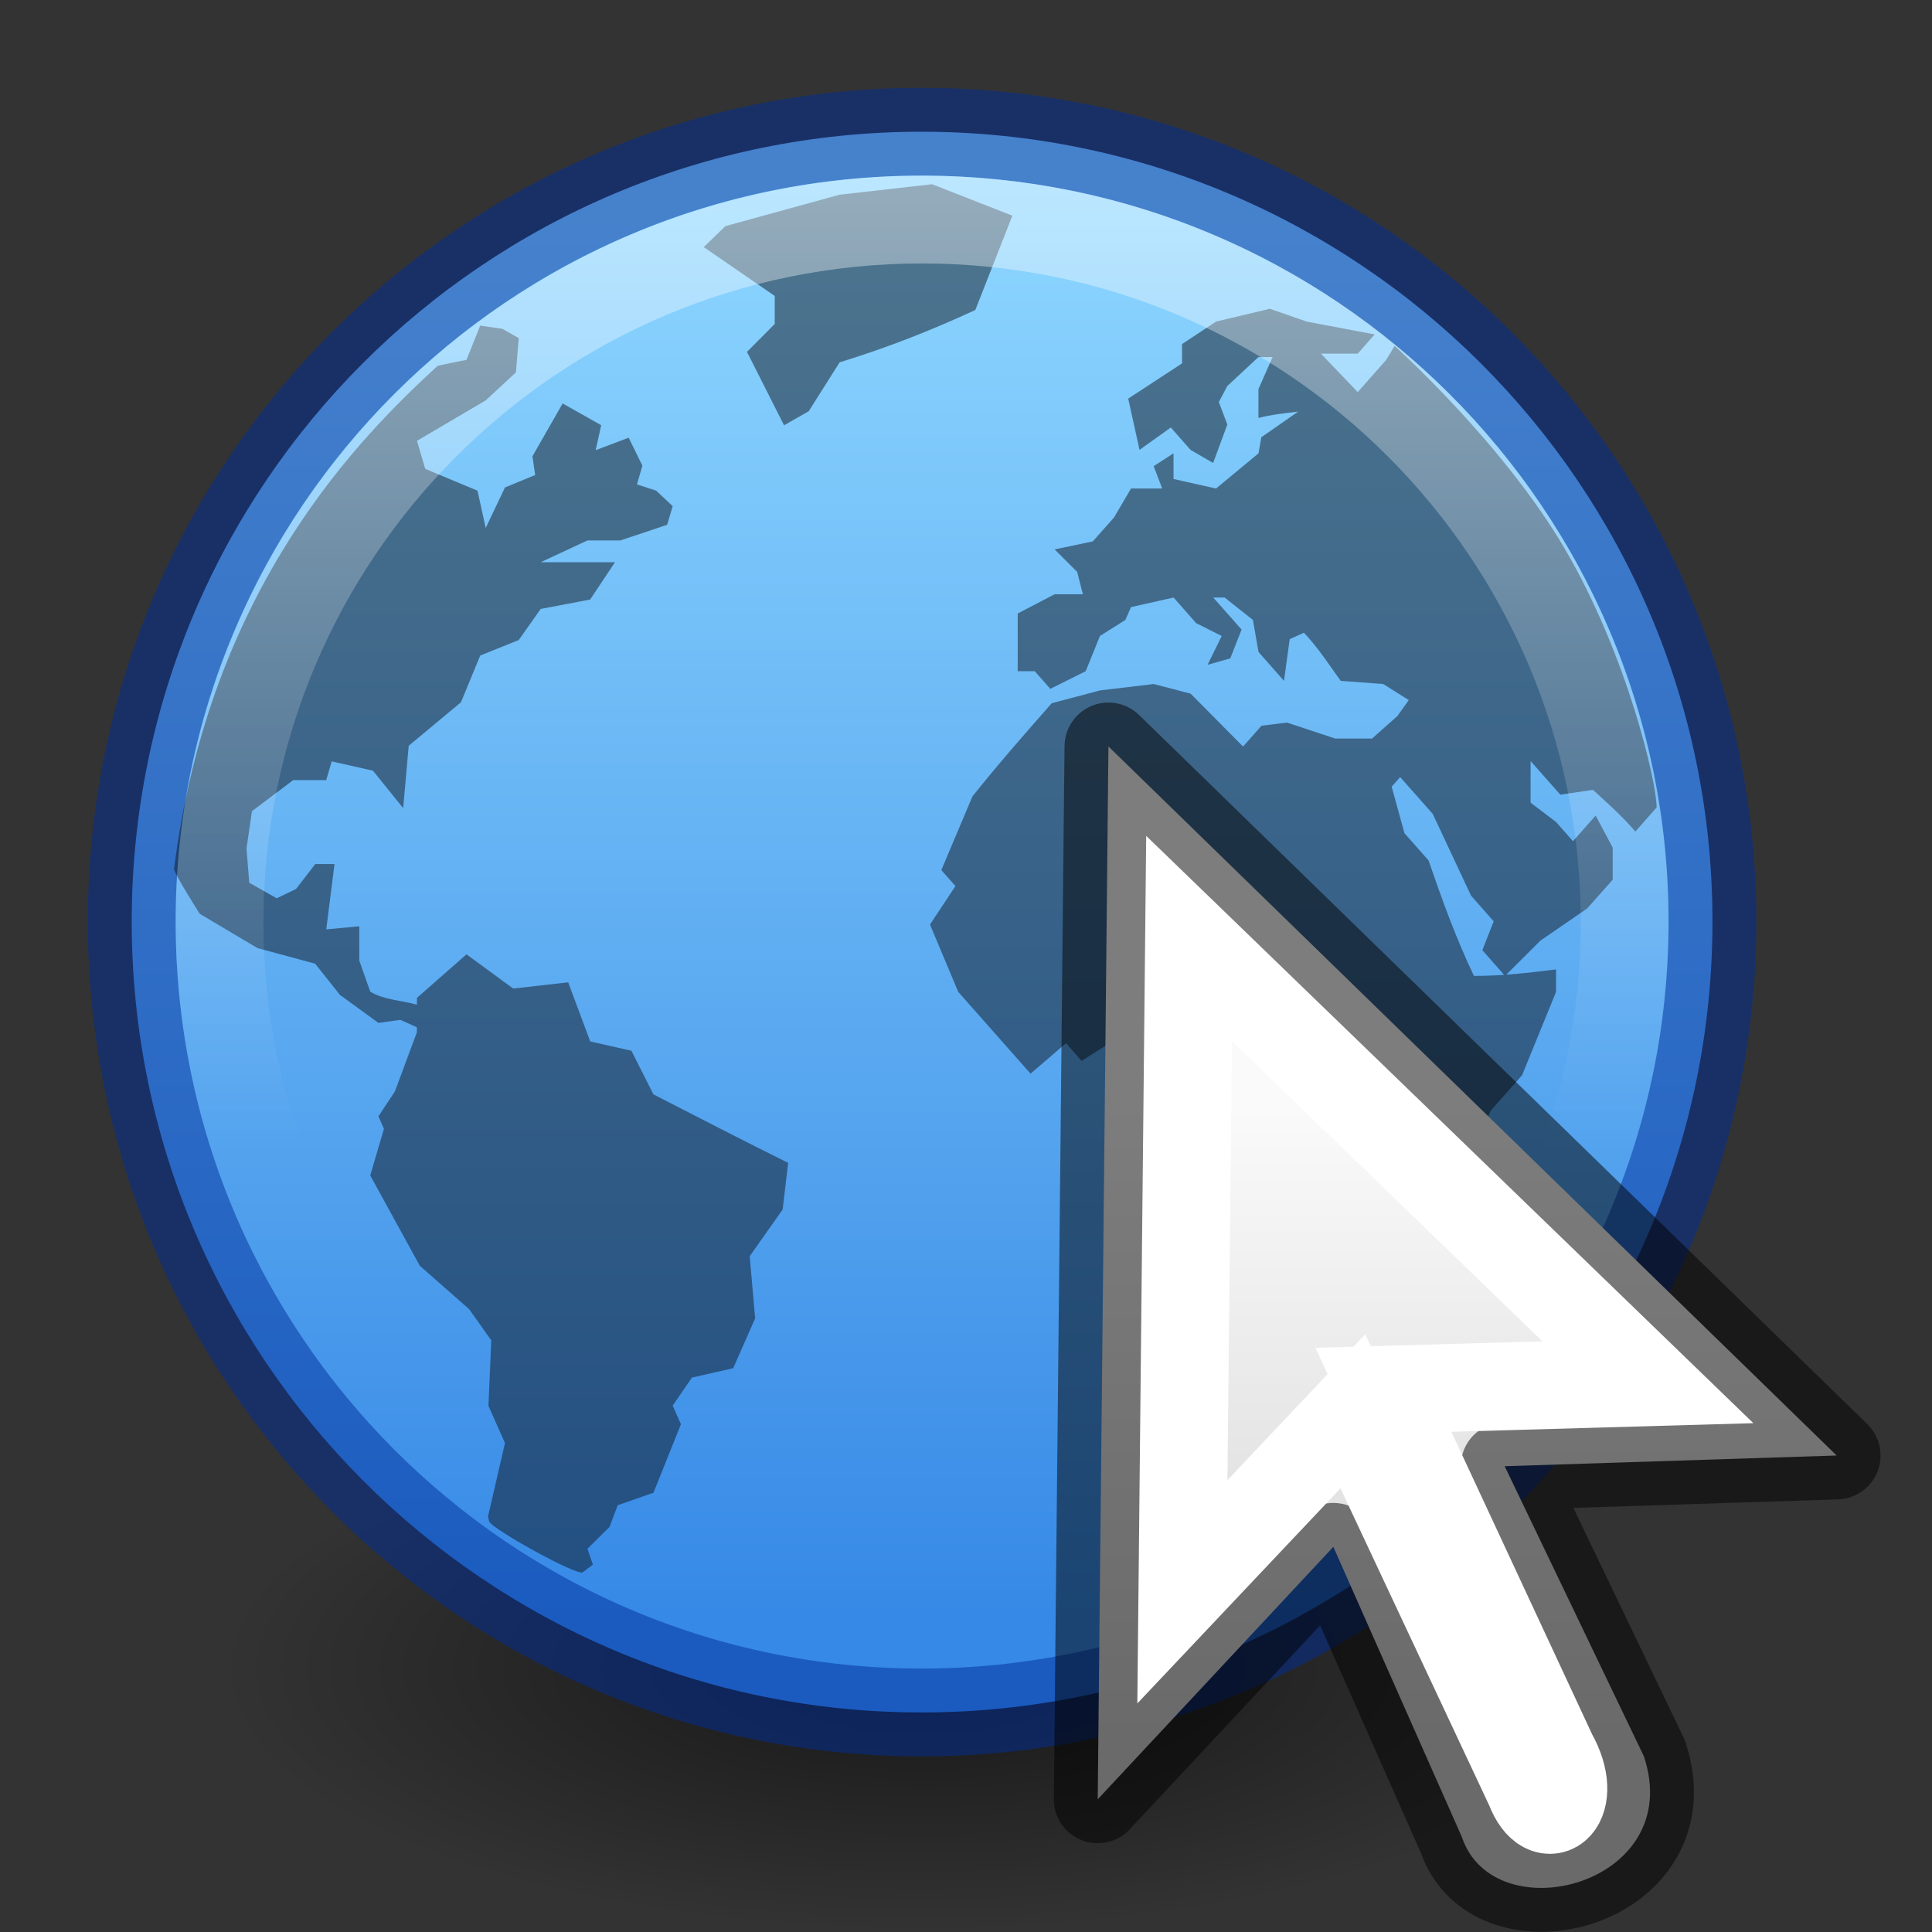 <?xml version="1.0" encoding="UTF-8" standalone="no"?>
<svg
   width="22"
   height="22"
   id="svg2"
   version="1.0"
   sodipodi:docname="web-browser.svg"
   inkscape:version="1.2.2 (b0a8486541, 2022-12-01)"
   xmlns:inkscape="http://www.inkscape.org/namespaces/inkscape"
   xmlns:sodipodi="http://sodipodi.sourceforge.net/DTD/sodipodi-0.dtd"
   xmlns:xlink="http://www.w3.org/1999/xlink"
   xmlns="http://www.w3.org/2000/svg"
   xmlns:svg="http://www.w3.org/2000/svg"
   xmlns:rdf="http://www.w3.org/1999/02/22-rdf-syntax-ns#"
   xmlns:cc="http://creativecommons.org/ns#"
   xmlns:dc="http://purl.org/dc/elements/1.1/">
  <rect width="100%" height="100%" fill="#333333" stroke="none"/>
  <sodipodi:namedview
     id="namedview32"
     pagecolor="#ffffff"
     bordercolor="#666666"
     borderopacity="1.0"
     inkscape:pageshadow="2"
     inkscape:pageopacity="0.0"
     inkscape:pagecheckerboard="0"
     showgrid="false"
     inkscape:zoom="20.093618"
     inkscape:cx="7.9876108"
     inkscape:cy="7.7885426"
     inkscape:window-width="1317"
     inkscape:window-height="890"
     inkscape:window-x="181"
     inkscape:window-y="394"
     inkscape:window-maximized="0"
     inkscape:current-layer="layer1"
     inkscape:showpageshadow="2"
     inkscape:deskcolor="#d1d1d1" />
  <defs
     id="defs4">
    <linearGradient
       id="linearGradient1456">
      <stop
         style="stop-color:#fafafa;stop-opacity:1"
         offset="0"
         id="stop1452" />
      <stop
         style="stop-color:#d4d4d4;stop-opacity:1"
         offset="1"
         id="stop1454" />
    </linearGradient>
    <linearGradient
       id="linearGradient8838">
      <stop
         id="stop8840"
         offset="0"
         style="stop-color:#000000;stop-opacity:1;" />
      <stop
         id="stop8842"
         offset="1"
         style="stop-color:#000000;stop-opacity:0;" />
    </linearGradient>
    <radialGradient
       xlink:href="#linearGradient8838"
       id="radialGradient3868"
       gradientUnits="userSpaceOnUse"
       gradientTransform="matrix(0.753,0,0,0.282,-36.653,17.694)"
       cx="62.625"
       cy="4.625"
       fx="62.625"
       fy="4.625"
       r="10.625" />
    <linearGradient
       id="linearGradient4873">
      <stop
         style="stop-color:#ffffff;stop-opacity:1;"
         offset="0"
         id="stop4875" />
      <stop
         style="stop-color:#ffffff;stop-opacity:0;"
         offset="1"
         id="stop4877" />
    </linearGradient>
    <linearGradient
       xlink:href="#linearGradient4873"
       id="linearGradient5158"
       gradientUnits="userSpaceOnUse"
       gradientTransform="matrix(0.915,0,0,0.915,-46.398,13.712)"
       x1="63.397"
       y1="-12.742"
       x2="63.397"
       y2="-0.63" />
    <linearGradient
       inkscape:collect="always"
       id="linearGradient914">
      <stop
         style="stop-color:#8cd5ff;stop-opacity:1"
         offset="0"
         id="stop910" />
      <stop
         style="stop-color:#3689e6;stop-opacity:1"
         offset="1"
         id="stop912" />
    </linearGradient>
    <linearGradient
       inkscape:collect="always"
       xlink:href="#linearGradient914"
       id="linearGradient1003"
       x1="8.833"
       y1="2.594"
       x2="8.833"
       y2="20.305"
       gradientUnits="userSpaceOnUse"
       gradientTransform="matrix(0.9,0,0,0.9,-0.719,0.15)" />
    <linearGradient
       inkscape:collect="always"
       xlink:href="#linearGradient1456"
       id="linearGradient1374"
       x1="15.642"
       y1="13.14"
       x2="15.642"
       y2="21.145"
       gradientUnits="userSpaceOnUse"
       gradientTransform="matrix(0.912,0,0,0.915,0.192,0.57)" />
  </defs>
  <g
     id="layer1">
    <path
       d="m 18.5,19 a 8,3 0 1 1 -16,0 8,3 0 1 1 16,0 z"
       id="path2774"
       style="display:inline;overflow:visible;visibility:visible;opacity:0.56;fill:url(#radialGradient3868);fill-opacity:1;fill-rule:evenodd;stroke:none;stroke-width:1.182;stroke-linecap:butt;stroke-linejoin:round;stroke-miterlimit:4;stroke-dasharray:none;stroke-dashoffset:0;stroke-opacity:1;marker:none;marker-start:none;marker-mid:none;marker-end:none" />
    <path
       style="fill:url(#linearGradient1003);fill-opacity:1;stroke:#002e99;stroke-width:1;stroke-linecap:round;stroke-linejoin:round;stroke-miterlimit:4;stroke-dasharray:none;stroke-dashoffset:0;stroke-opacity:0.502"
       d="m 10.493,1.5 c -4.967,0 -8.993,4.026 -8.993,8.993 0,4.967 4.026,9.007 8.993,9.007 4.967,0 9.007,-4.04 9.007,-9.007 0,-4.967 -4.04,-8.993 -9.007,-8.993 z"
       id="path2555" />
    <path
       id="path6566"
       style="opacity:0.5;fill:#0e141f;fill-opacity:1;fill-rule:nonzero;stroke:none;stroke-width:1.008;stroke-miterlimit:4"
       d="M 7.441,12.462 7.19,11.965 6.721,11.859 6.47,11.186 5.844,11.257 5.312,10.867 4.748,11.363 v 0.078 C 4.577,11.392 4.368,11.386 4.216,11.292 L 4.091,10.938 v -0.39 l -0.376,0.035 c 0.031,-0.248 0.062,-0.496 0.094,-0.744 H 3.59 L 3.371,10.123 3.151,10.229 2.838,10.052 2.807,9.662 2.869,9.237 3.339,8.883 H 3.715 L 3.777,8.67 4.247,8.776 4.591,9.202 4.654,8.492 5.249,7.997 5.468,7.465 5.907,7.288 6.157,6.934 6.72,6.827 7.003,6.402 c -0.282,0 -0.564,0 -0.845,0 L 6.689,6.154 H 7.065 L 7.597,5.976 7.66,5.764 7.472,5.587 7.253,5.516 7.315,5.303 7.159,4.984 6.783,5.126 6.846,4.842 6.407,4.594 6.063,5.196 6.094,5.409 5.75,5.551 5.531,6.012 5.437,5.587 4.842,5.339 4.748,5.02 5.531,4.559 5.875,4.24 5.907,3.85 5.719,3.744 5.468,3.708 5.312,4.098 c 0,0 -0.262,0.051 -0.329,0.068 -0.86,0.792 -2.597,2.503 -3.001,5.731 0.016,0.075 0.293,0.509 0.293,0.509 l 0.657,0.39 0.657,0.178 0.282,0.355 0.438,0.319 0.25,-0.035 0.188,0.085 v 0.057 l -0.25,0.673 -0.188,0.284 0.063,0.142 -0.156,0.531 0.564,1.028 0.563,0.496 0.251,0.354 -0.032,0.745 0.188,0.425 -0.188,0.815 c 0,0 -0.015,-0.005 0.009,0.077 0.024,0.082 1.003,0.625 1.065,0.579 0.062,-0.047 0.115,-0.088 0.115,-0.088 L 6.689,17.636 6.94,17.388 7.034,17.14 7.441,16.998 7.754,16.218 7.66,16.006 7.879,15.687 8.349,15.58 8.599,15.013 8.537,14.305 8.912,13.773 8.975,13.242 C 8.461,12.987 7.951,12.724 7.441,12.462 M 11.528,2.456 10.614,2.098 9.561,2.217 8.26,2.575 8.014,2.814 8.822,3.37 V 3.689 L 8.506,4.007 8.928,4.843 9.209,4.683 9.561,4.126 C 10.104,3.959 10.59,3.768 11.106,3.53 L 11.528,2.456 m 7.336,6.739 c 0,0.117 0,0 0,0 L 18.622,9.469 C 18.474,9.295 18.308,9.148 18.139,8.994 L 17.768,9.049 17.429,8.666 V 9.14 l 0.29,0.22 0.193,0.219 0.258,-0.292 c 0.065,0.122 0.129,0.244 0.194,0.365 v 0.365 L 18.073,10.345 17.541,10.711 17.138,11.113 16.88,10.82 17.009,10.491 16.751,10.199 16.315,9.268 15.944,8.849 l -0.097,0.109 0.146,0.53 0.274,0.31 c 0.156,0.452 0.311,0.883 0.517,1.315 0.319,0 0.619,-0.034 0.935,-0.074 v 0.256 l -0.387,0.949 -0.355,0.401 -0.29,0.622 c 0,0.341 0,0.681 0,1.022 l 0.097,0.402 -0.161,0.182 -0.355,0.219 -0.371,0.31 0.307,0.347 -0.42,0.366 0.081,0.237 -0.629,0.713 h -0.419 l -0.355,0.219 h -0.226 v -0.292 l -0.096,-0.585 c -0.125,-0.367 -0.255,-0.731 -0.387,-1.095 0,-0.269 0.016,-0.535 0.032,-0.804 l 0.162,-0.365 -0.226,-0.439 0.016,-0.602 -0.307,-0.347 0.153,-0.502 -0.25,-0.283 h -0.436 l -0.145,-0.164 -0.436,0.274 -0.177,-0.201 -0.404,0.347 c -0.274,-0.311 -0.548,-0.621 -0.823,-0.931 l -0.322,-0.767 0.29,-0.438 -0.161,-0.182 0.355,-0.84 C 11.364,8.705 11.668,8.357 11.976,8.008 l 0.549,-0.146 0.613,-0.073 0.42,0.11 0.597,0.602 0.21,-0.237 0.29,-0.036 0.549,0.182 h 0.42 L 15.912,8.154 16.042,7.972 15.751,7.789 15.267,7.753 C 15.132,7.567 15.007,7.371 14.848,7.205 l -0.162,0.073 -0.065,0.475 -0.29,-0.329 L 14.267,7.059 13.945,6.804 H 13.815 L 14.138,7.169 14.009,7.497 13.751,7.57 13.912,7.242 13.621,7.096 13.364,6.804 12.879,6.913 12.815,7.059 12.525,7.242 12.363,7.643 11.96,7.844 11.783,7.643 H 11.589 V 6.986 l 0.42,-0.219 h 0.322 l -0.065,-0.255 -0.257,-0.256 0.435,-0.091 0.242,-0.273 0.193,-0.329 h 0.355 l -0.097,-0.255 0.226,-0.146 v 0.292 l 0.484,0.109 0.484,-0.401 0.032,-0.183 0.419,-0.292 c -0.152,0.019 -0.303,0.033 -0.452,0.073 v -0.329 l 0.161,-0.365 h -0.161 l -0.354,0.329 -0.097,0.183 0.097,0.256 -0.162,0.438 L 13.557,5.123 13.332,4.868 12.976,5.123 12.847,4.539 13.46,4.138 V 3.918 l 0.387,-0.256 0.613,-0.146 0.42,0.146 0.774,0.146 -0.193,0.219 h -0.42 l 0.42,0.438 0.322,-0.365 0.098,-0.161 c 0,0 1.237,1.109 1.944,2.321 0.707,1.213 1.039,2.643 1.039,2.933 z" />
    <path
       style="opacity:0.4;fill:none;fill-opacity:1;fill-rule:nonzero;stroke:url(#linearGradient5158);stroke-width:1;stroke-miterlimit:4;stroke-dasharray:none;stroke-opacity:1"
       d="m 18.5,10.5 c 0,4.419 -3.582,8 -8,8 -4.418,0 -8,-3.582 -8,-8 0,-4.418 3.582,-8 8,-8 4.418,0 8,3.582 8,8 z"
       id="path8655" />
    <path
       style="display:inline;overflow:visible;visibility:visible;fill:url(#linearGradient1374);fill-opacity:1;fill-rule:evenodd;stroke:#000000;stroke-width:1;stroke-linecap:butt;stroke-linejoin:round;stroke-miterlimit:4;stroke-dasharray:none;stroke-dashoffset:0;stroke-opacity:0.5;marker:none;marker-start:none;marker-mid:none;marker-end:none"
       d="m 12.622,8.5 8.292,8.074 -3.78,0.122 c 0,0 1.585,3.303 1.585,3.303 0.488,1.468 -1.707,2.019 -2.073,0.918 0,0 -1.463,-3.303 -1.463,-3.303 l -2.683,2.875 z"
       id="path3970" />
    <path
       id="path4853"
       d="m 13.54,10.686 5.225,5.054 -3.012,0.086 c 0,0 1.93,4.148 1.93,4.148 0.317,0.56 -0.075,0.894 -0.266,0.386 0,0 -2.012,-4.289 -2.012,-4.289 l -1.941,2.055 z"
       style="display:inline;overflow:visible;visibility:visible;opacity:1;fill:none;fill-opacity:1;fill-rule:evenodd;stroke:#ffffff;stroke-width:1;stroke-linecap:butt;stroke-linejoin:miter;stroke-miterlimit:4;stroke-dasharray:none;stroke-dashoffset:0;stroke-opacity:1;marker:none;marker-start:none;marker-mid:none;marker-end:none" />
  </g>
</svg>
